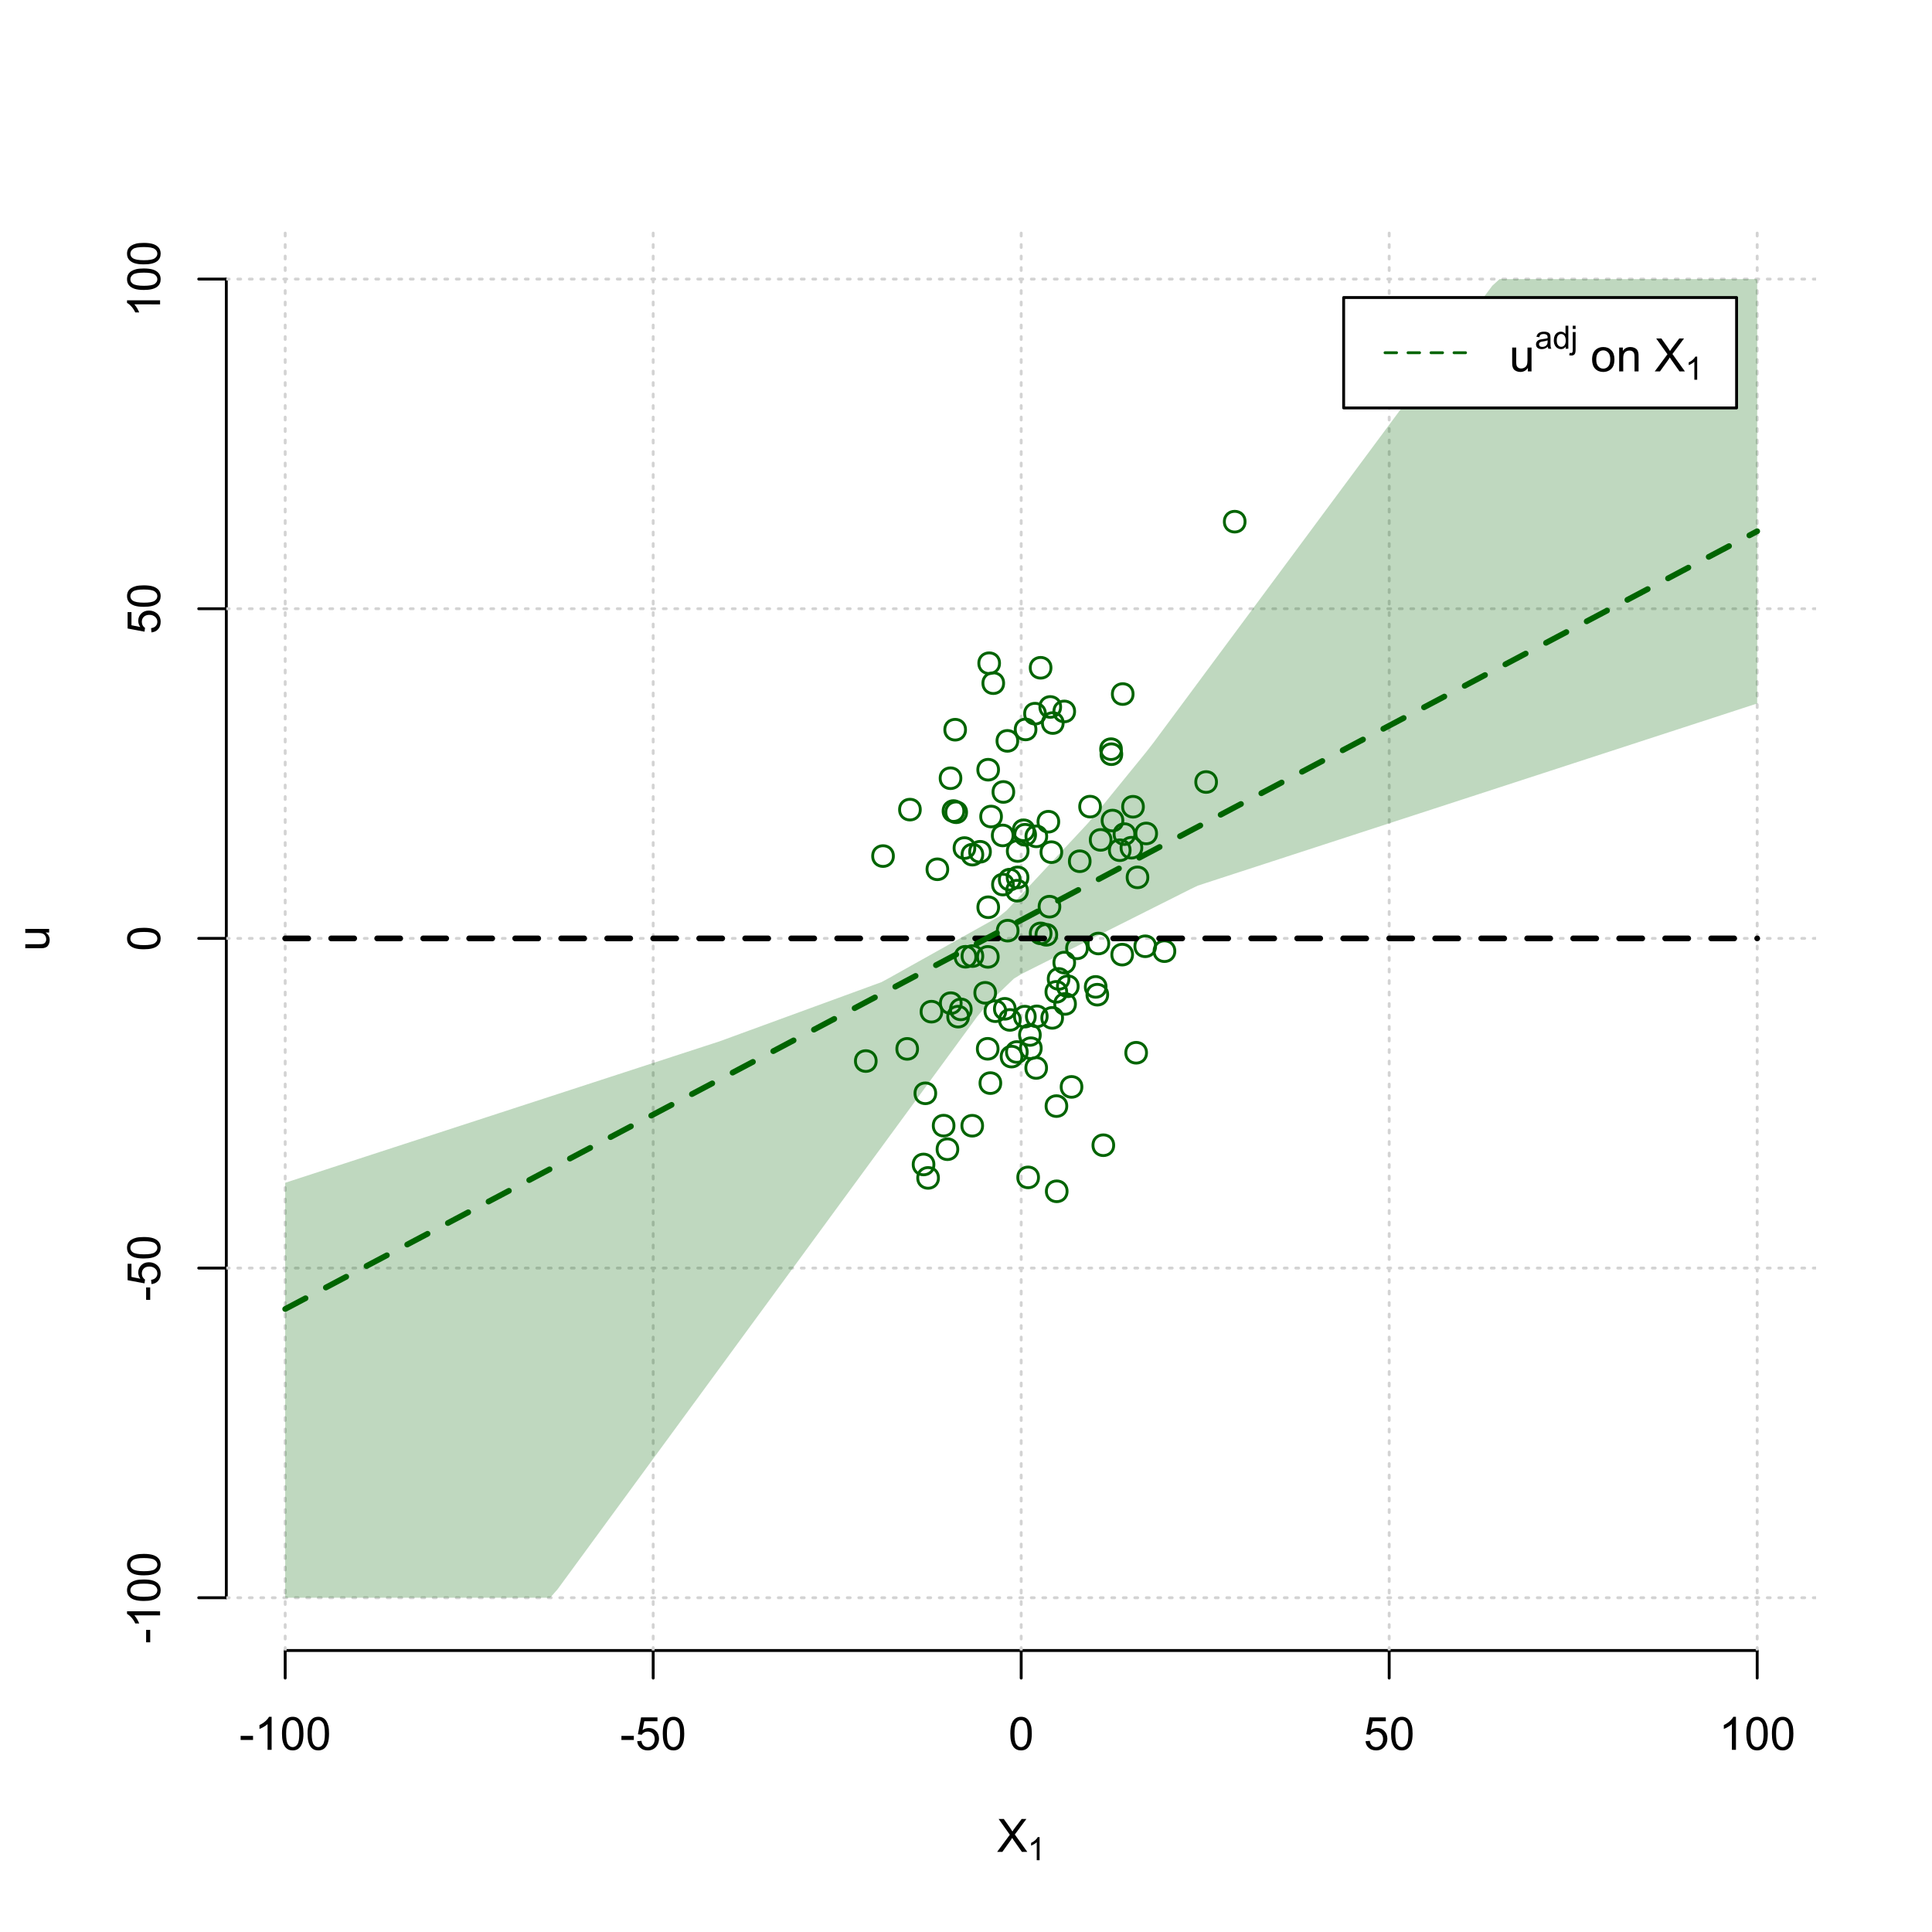 <?xml version="1.0" encoding="UTF-8"?>
<svg xmlns="http://www.w3.org/2000/svg" xmlns:xlink="http://www.w3.org/1999/xlink" width="504pt" height="504pt" viewBox="0 0 504 504" version="1.1">
<defs>
<g>
<symbol overflow="visible" id="glyph0-0">
<path style="stroke:none;" d="M 1.5 0 L 1.5 -7.5 L 7.5 -7.5 L 7.5 0 Z M 1.688 -0.188 L 7.312 -0.188 L 7.312 -7.312 L 1.688 -7.312 Z M 1.688 -0.188 "/>
</symbol>
<symbol overflow="visible" id="glyph0-1">
<path style="stroke:none;" d="M 0.055 0 L 3.375 -4.477 L 0.445 -8.59 L 1.797 -8.59 L 3.359 -6.387 C 3.68 -5.93 3.91 -5.578 4.047 -5.332 C 4.238 -5.645 4.465 -5.969 4.727 -6.312 L 6.457 -8.59 L 7.695 -8.59 L 4.676 -4.539 L 7.93 0 L 6.523 0 L 4.359 -3.062 C 4.238 -3.238 4.113 -3.43 3.984 -3.641 C 3.789 -3.324 3.652 -3.109 3.574 -2.992 L 1.418 0 Z M 0.055 0 "/>
</symbol>
<symbol overflow="visible" id="glyph0-2">
<path style="stroke:none;" d="M 0.383 -2.578 L 0.383 -3.641 L 3.621 -3.641 L 3.621 -2.578 Z M 0.383 -2.578 "/>
</symbol>
<symbol overflow="visible" id="glyph0-3">
<path style="stroke:none;" d="M 4.469 0 L 3.414 0 L 3.414 -6.719 C 3.16 -6.477 2.828 -6.234 2.414 -5.996 C 2 -5.75 1.629 -5.57 1.305 -5.449 L 1.305 -6.469 C 1.895 -6.742 2.41 -7.078 2.852 -7.477 C 3.293 -7.871 3.605 -8.254 3.789 -8.625 L 4.469 -8.625 Z M 4.469 0 "/>
</symbol>
<symbol overflow="visible" id="glyph0-4">
<path style="stroke:none;" d="M 0.5 -4.234 C 0.496 -5.246 0.602 -6.062 0.812 -6.688 C 1.02 -7.305 1.328 -7.785 1.742 -8.121 C 2.148 -8.457 2.668 -8.625 3.297 -8.625 C 3.758 -8.625 4.164 -8.531 4.512 -8.348 C 4.855 -8.16 5.141 -7.891 5.371 -7.543 C 5.594 -7.191 5.773 -6.766 5.906 -6.266 C 6.035 -5.762 6.098 -5.086 6.102 -4.234 C 6.098 -3.227 5.996 -2.414 5.789 -1.797 C 5.578 -1.176 5.266 -0.695 4.859 -0.359 C 4.445 -0.02 3.926 0.145 3.297 0.148 C 2.465 0.145 1.816 -0.148 1.348 -0.742 C 0.781 -1.457 0.496 -2.621 0.5 -4.234 Z M 1.582 -4.234 C 1.582 -2.824 1.746 -1.887 2.074 -1.418 C 2.402 -0.949 2.809 -0.715 3.297 -0.719 C 3.777 -0.715 4.184 -0.949 4.52 -1.422 C 4.848 -1.887 5.016 -2.824 5.016 -4.234 C 5.016 -5.648 4.848 -6.59 4.52 -7.055 C 4.184 -7.516 3.773 -7.746 3.289 -7.75 C 2.801 -7.746 2.414 -7.543 2.125 -7.137 C 1.762 -6.613 1.582 -5.645 1.582 -4.234 Z M 1.582 -4.234 "/>
</symbol>
<symbol overflow="visible" id="glyph0-5">
<path style="stroke:none;" d="M 0.5 -2.25 L 1.605 -2.344 C 1.684 -1.805 1.871 -1.398 2.176 -1.125 C 2.473 -0.852 2.836 -0.715 3.258 -0.719 C 3.766 -0.715 4.195 -0.906 4.547 -1.293 C 4.898 -1.672 5.074 -2.18 5.074 -2.82 C 5.074 -3.414 4.902 -3.891 4.566 -4.242 C 4.227 -4.59 3.785 -4.762 3.242 -4.766 C 2.898 -4.762 2.594 -4.684 2.32 -4.531 C 2.047 -4.375 1.832 -4.176 1.676 -3.93 L 0.688 -4.062 L 1.516 -8.473 L 5.789 -8.473 L 5.789 -7.465 L 2.359 -7.465 L 1.898 -5.156 C 2.414 -5.516 2.953 -5.695 3.523 -5.695 C 4.27 -5.695 4.902 -5.434 5.422 -4.914 C 5.934 -4.395 6.191 -3.727 6.195 -2.914 C 6.191 -2.133 5.965 -1.461 5.516 -0.898 C 4.961 -0.199 4.211 0.145 3.258 0.148 C 2.477 0.145 1.836 -0.07 1.344 -0.508 C 0.844 -0.941 0.562 -1.523 0.5 -2.25 Z M 0.5 -2.25 "/>
</symbol>
<symbol overflow="visible" id="glyph0-6">
<path style="stroke:none;" d="M 4.867 0 L 4.867 -0.914 C 4.379 -0.211 3.723 0.141 2.895 0.141 C 2.527 0.141 2.184 0.07 1.867 -0.07 C 1.547 -0.211 1.309 -0.387 1.156 -0.602 C 1 -0.812 0.895 -1.074 0.832 -1.383 C 0.785 -1.59 0.762 -1.918 0.766 -2.367 L 0.766 -6.223 L 1.82 -6.223 L 1.82 -2.773 C 1.816 -2.219 1.84 -1.848 1.887 -1.656 C 1.949 -1.379 2.09 -1.16 2.309 -1.004 C 2.523 -0.84 2.789 -0.762 3.105 -0.766 C 3.418 -0.762 3.715 -0.844 3.996 -1.008 C 4.273 -1.172 4.469 -1.391 4.586 -1.672 C 4.699 -1.949 4.758 -2.355 4.758 -2.891 L 4.758 -6.223 L 5.812 -6.223 L 5.812 0 Z M 4.867 0 "/>
</symbol>
<symbol overflow="visible" id="glyph0-7">
<path style="stroke:none;" d=""/>
</symbol>
<symbol overflow="visible" id="glyph0-8">
<path style="stroke:none;" d="M 0.398 -3.109 C 0.398 -4.262 0.719 -5.117 1.359 -5.672 C 1.895 -6.133 2.547 -6.363 3.316 -6.363 C 4.172 -6.363 4.871 -6.082 5.414 -5.52 C 5.953 -4.957 6.223 -4.184 6.227 -3.199 C 6.223 -2.398 6.102 -1.766 5.867 -1.309 C 5.625 -0.848 5.277 -0.492 4.82 -0.238 C 4.359 0.016 3.859 0.141 3.316 0.141 C 2.441 0.141 1.734 -0.137 1.203 -0.695 C 0.664 -1.254 0.398 -2.059 0.398 -3.109 Z M 1.484 -3.109 C 1.48 -2.309 1.656 -1.711 2.004 -1.32 C 2.348 -0.922 2.785 -0.727 3.316 -0.727 C 3.84 -0.727 4.273 -0.926 4.621 -1.324 C 4.969 -1.723 5.145 -2.328 5.145 -3.148 C 5.145 -3.914 4.969 -4.496 4.617 -4.895 C 4.266 -5.289 3.832 -5.488 3.316 -5.492 C 2.785 -5.488 2.348 -5.293 2.004 -4.898 C 1.656 -4.5 1.48 -3.902 1.484 -3.109 Z M 1.484 -3.109 "/>
</symbol>
<symbol overflow="visible" id="glyph0-9">
<path style="stroke:none;" d="M 0.789 0 L 0.789 -6.223 L 1.742 -6.223 L 1.742 -5.336 C 2.195 -6.02 2.855 -6.363 3.719 -6.363 C 4.09 -6.363 4.434 -6.293 4.754 -6.16 C 5.066 -6.023 5.305 -5.848 5.461 -5.633 C 5.617 -5.41 5.727 -5.152 5.789 -4.852 C 5.828 -4.656 5.848 -4.312 5.848 -3.828 L 5.848 0 L 4.793 0 L 4.793 -3.785 C 4.793 -4.215 4.75 -4.535 4.668 -4.75 C 4.586 -4.961 4.441 -5.129 4.234 -5.258 C 4.023 -5.383 3.777 -5.449 3.5 -5.449 C 3.047 -5.449 2.66 -5.305 2.332 -5.02 C 2.004 -4.734 1.84 -4.195 1.844 -3.398 L 1.844 0 Z M 0.789 0 "/>
</symbol>
<symbol overflow="visible" id="glyph1-0">
<path style="stroke:none;" d="M 1.051 0 L 1.051 -5.25 L 5.25 -5.25 L 5.25 0 Z M 1.18 -0.133 L 5.117 -0.133 L 5.117 -5.117 L 1.18 -5.117 Z M 1.18 -0.133 "/>
</symbol>
<symbol overflow="visible" id="glyph1-1">
<path style="stroke:none;" d="M 3.129 0 L 2.391 0 L 2.391 -4.703 C 2.211 -4.531 1.977 -4.363 1.691 -4.195 C 1.398 -4.023 1.141 -3.895 0.914 -3.812 L 0.914 -4.527 C 1.328 -4.719 1.688 -4.953 1.996 -5.234 C 2.305 -5.508 2.523 -5.777 2.652 -6.039 L 3.129 -6.039 Z M 3.129 0 "/>
</symbol>
<symbol overflow="visible" id="glyph1-2">
<path style="stroke:none;" d="M 3.395 -0.539 C 3.117 -0.305 2.855 -0.137 2.605 -0.043 C 2.352 0.051 2.082 0.094 1.793 0.098 C 1.312 0.094 0.941 -0.02 0.688 -0.25 C 0.43 -0.48 0.305 -0.781 0.305 -1.148 C 0.305 -1.359 0.352 -1.551 0.449 -1.73 C 0.543 -1.902 0.668 -2.047 0.828 -2.156 C 0.984 -2.262 1.164 -2.34 1.363 -2.398 C 1.504 -2.434 1.723 -2.473 2.02 -2.512 C 2.609 -2.578 3.047 -2.664 3.336 -2.766 C 3.336 -2.867 3.34 -2.93 3.34 -2.957 C 3.34 -3.258 3.27 -3.469 3.129 -3.594 C 2.941 -3.758 2.66 -3.844 2.289 -3.844 C 1.941 -3.844 1.684 -3.781 1.52 -3.66 C 1.348 -3.535 1.227 -3.32 1.152 -3.016 L 0.43 -3.113 C 0.492 -3.418 0.602 -3.668 0.754 -3.863 C 0.902 -4.051 1.121 -4.199 1.406 -4.301 C 1.688 -4.402 2.016 -4.453 2.395 -4.453 C 2.766 -4.453 3.066 -4.406 3.301 -4.32 C 3.527 -4.23 3.699 -4.121 3.812 -3.992 C 3.918 -3.855 3.996 -3.691 4.043 -3.492 C 4.066 -3.363 4.078 -3.133 4.082 -2.809 L 4.082 -1.824 C 4.078 -1.137 4.094 -0.703 4.129 -0.523 C 4.156 -0.336 4.219 -0.164 4.316 0 L 3.543 0 C 3.465 -0.152 3.414 -0.332 3.395 -0.539 Z M 3.336 -2.188 C 3.062 -2.074 2.66 -1.98 2.129 -1.906 C 1.82 -1.859 1.605 -1.812 1.484 -1.758 C 1.355 -1.703 1.258 -1.621 1.191 -1.52 C 1.121 -1.41 1.09 -1.293 1.09 -1.168 C 1.09 -0.969 1.164 -0.805 1.312 -0.676 C 1.461 -0.543 1.68 -0.48 1.969 -0.48 C 2.25 -0.48 2.5 -0.539 2.727 -0.664 C 2.945 -0.785 3.109 -0.957 3.215 -1.176 C 3.293 -1.34 3.332 -1.586 3.336 -1.914 Z M 3.336 -2.188 "/>
</symbol>
<symbol overflow="visible" id="glyph1-3">
<path style="stroke:none;" d="M 3.379 0 L 3.379 -0.551 C 3.102 -0.121 2.695 0.094 2.16 0.098 C 1.812 0.094 1.492 0 1.203 -0.188 C 0.906 -0.379 0.68 -0.645 0.523 -0.988 C 0.359 -1.328 0.281 -1.723 0.285 -2.172 C 0.281 -2.605 0.355 -3 0.504 -3.355 C 0.648 -3.707 0.863 -3.977 1.156 -4.168 C 1.441 -4.355 1.766 -4.453 2.129 -4.453 C 2.387 -4.453 2.621 -4.395 2.828 -4.285 C 3.031 -4.172 3.199 -4.031 3.332 -3.855 L 3.332 -6.012 L 4.066 -6.012 L 4.066 0 Z M 1.047 -2.172 C 1.043 -1.613 1.16 -1.195 1.398 -0.922 C 1.629 -0.641 1.906 -0.504 2.23 -0.508 C 2.551 -0.504 2.824 -0.637 3.051 -0.902 C 3.273 -1.168 3.387 -1.57 3.391 -2.113 C 3.387 -2.707 3.273 -3.145 3.047 -3.426 C 2.816 -3.703 2.531 -3.844 2.199 -3.844 C 1.867 -3.844 1.594 -3.707 1.375 -3.441 C 1.152 -3.168 1.043 -2.746 1.047 -2.172 Z M 1.047 -2.172 "/>
</symbol>
<symbol overflow="visible" id="glyph1-4">
<path style="stroke:none;" d="M 0.551 -5.156 L 0.551 -6.012 L 1.289 -6.012 L 1.289 -5.156 Z M -0.387 1.691 L -0.246 1.062 C -0.098 1.098 0.016 1.117 0.102 1.121 C 0.25 1.117 0.363 1.066 0.438 0.969 C 0.512 0.867 0.551 0.621 0.551 0.223 L 0.551 -4.355 L 1.289 -4.355 L 1.289 0.238 C 1.289 0.773 1.219 1.148 1.078 1.359 C 0.898 1.633 0.602 1.77 0.191 1.77 C -0.008 1.77 -0.199 1.742 -0.387 1.691 Z M -0.387 1.691 "/>
</symbol>
<symbol overflow="visible" id="glyph2-0">
<path style="stroke:none;" d="M 0 -1.5 L -7.5 -1.5 L -7.5 -7.5 L 0 -7.5 Z M -0.188 -1.688 L -0.188 -7.312 L -7.312 -7.312 L -7.312 -1.688 Z M -0.188 -1.688 "/>
</symbol>
<symbol overflow="visible" id="glyph2-1">
<path style="stroke:none;" d="M 0 -4.867 L -0.914 -4.867 C -0.211 -4.379 0.141 -3.723 0.141 -2.895 C 0.141 -2.527 0.07 -2.184 -0.07 -1.867 C -0.211 -1.547 -0.387 -1.309 -0.598 -1.156 C -0.809 -1 -1.07 -0.895 -1.383 -0.832 C -1.59 -0.789 -1.918 -0.766 -2.367 -0.77 L -6.223 -0.77 L -6.223 -1.824 L -2.773 -1.824 C -2.219 -1.82 -1.848 -1.844 -1.656 -1.887 C -1.379 -1.949 -1.16 -2.09 -1.004 -2.309 C -0.84 -2.523 -0.762 -2.789 -0.766 -3.105 C -0.762 -3.418 -0.844 -3.715 -1.008 -3.996 C -1.172 -4.273 -1.391 -4.469 -1.672 -4.586 C -1.945 -4.699 -2.352 -4.758 -2.887 -4.758 L -6.223 -4.758 L -6.223 -5.812 L 0 -5.812 Z M 0 -4.867 "/>
</symbol>
<symbol overflow="visible" id="glyph2-2">
<path style="stroke:none;" d="M -2.578 -0.383 L -3.641 -0.383 L -3.641 -3.621 L -2.578 -3.621 Z M -2.578 -0.383 "/>
</symbol>
<symbol overflow="visible" id="glyph2-3">
<path style="stroke:none;" d="M 0 -4.469 L 0 -3.414 L -6.719 -3.418 C -6.477 -3.16 -6.234 -2.828 -5.996 -2.418 C -5.75 -2.004 -5.57 -1.633 -5.449 -1.309 L -6.469 -1.309 C -6.742 -1.895 -7.078 -2.41 -7.477 -2.852 C -7.871 -3.293 -8.254 -3.605 -8.625 -3.793 L -8.625 -4.473 Z M 0 -4.469 "/>
</symbol>
<symbol overflow="visible" id="glyph2-4">
<path style="stroke:none;" d="M -4.234 -0.5 C -5.246 -0.496 -6.062 -0.602 -6.688 -0.812 C -7.305 -1.02 -7.785 -1.328 -8.121 -1.742 C -8.457 -2.152 -8.625 -2.672 -8.625 -3.301 C -8.625 -3.758 -8.531 -4.164 -8.348 -4.512 C -8.16 -4.859 -7.891 -5.145 -7.543 -5.371 C -7.191 -5.594 -6.766 -5.773 -6.266 -5.906 C -5.762 -6.035 -5.086 -6.098 -4.234 -6.102 C -3.223 -6.098 -2.41 -5.996 -1.793 -5.789 C -1.176 -5.578 -0.695 -5.266 -0.359 -4.859 C -0.02 -4.445 0.145 -3.926 0.148 -3.297 C 0.145 -2.465 -0.148 -1.816 -0.742 -1.348 C -1.457 -0.781 -2.621 -0.496 -4.234 -0.5 Z M -4.234 -1.582 C -2.824 -1.582 -1.887 -1.746 -1.418 -2.074 C -0.949 -2.402 -0.715 -2.809 -0.719 -3.297 C -0.715 -3.777 -0.949 -4.184 -1.422 -4.52 C -1.887 -4.848 -2.824 -5.016 -4.234 -5.016 C -5.648 -5.016 -6.59 -4.848 -7.055 -4.52 C -7.516 -4.188 -7.746 -3.777 -7.75 -3.289 C -7.746 -2.801 -7.543 -2.414 -7.137 -2.129 C -6.613 -1.762 -5.645 -1.582 -4.234 -1.582 Z M -4.234 -1.582 "/>
</symbol>
<symbol overflow="visible" id="glyph2-5">
<path style="stroke:none;" d="M -2.25 -0.5 L -2.344 -1.605 C -1.805 -1.684 -1.398 -1.871 -1.125 -2.176 C -0.852 -2.473 -0.715 -2.836 -0.719 -3.258 C -0.715 -3.766 -0.906 -4.195 -1.293 -4.547 C -1.672 -4.898 -2.18 -5.074 -2.816 -5.074 C -3.414 -5.074 -3.891 -4.902 -4.242 -4.566 C -4.59 -4.227 -4.762 -3.785 -4.766 -3.242 C -4.762 -2.898 -4.684 -2.594 -4.531 -2.32 C -4.375 -2.047 -4.176 -1.832 -3.93 -1.676 L -4.062 -0.688 L -8.473 -1.52 L -8.473 -5.789 L -7.465 -5.789 L -7.465 -2.363 L -5.156 -1.898 C -5.516 -2.414 -5.695 -2.953 -5.695 -3.523 C -5.695 -4.27 -5.434 -4.902 -4.914 -5.422 C -4.395 -5.934 -3.727 -6.191 -2.91 -6.195 C -2.133 -6.191 -1.461 -5.965 -0.895 -5.516 C -0.199 -4.961 0.145 -4.211 0.148 -3.258 C 0.145 -2.477 -0.07 -1.836 -0.508 -1.344 C -0.941 -0.848 -1.523 -0.566 -2.25 -0.5 Z M -2.25 -0.5 "/>
</symbol>
</g>
<clipPath id="clip1">
  <path d="M 74 59.039 L 75 59.039 L 75 430.559 L 74 430.559 Z M 74 59.039 "/>
</clipPath>
<clipPath id="clip2">
  <path d="M 170 59.039 L 171 59.039 L 171 430.559 L 170 430.559 Z M 170 59.039 "/>
</clipPath>
<clipPath id="clip3">
  <path d="M 266 59.039 L 267 59.039 L 267 430.559 L 266 430.559 Z M 266 59.039 "/>
</clipPath>
<clipPath id="clip4">
  <path d="M 362 59.039 L 363 59.039 L 363 430.559 L 362 430.559 Z M 362 59.039 "/>
</clipPath>
<clipPath id="clip5">
  <path d="M 458 59.039 L 459 59.039 L 459 430.559 L 458 430.559 Z M 458 59.039 "/>
</clipPath>
<clipPath id="clip6">
  <path d="M 59.039 416 L 473.758 416 L 473.758 418 L 59.039 418 Z M 59.039 416 "/>
</clipPath>
<clipPath id="clip7">
  <path d="M 59.039 330 L 473.758 330 L 473.758 332 L 59.039 332 Z M 59.039 330 "/>
</clipPath>
<clipPath id="clip8">
  <path d="M 59.039 244 L 473.758 244 L 473.758 246 L 59.039 246 Z M 59.039 244 "/>
</clipPath>
<clipPath id="clip9">
  <path d="M 59.039 158 L 473.758 158 L 473.758 160 L 59.039 160 Z M 59.039 158 "/>
</clipPath>
<clipPath id="clip10">
  <path d="M 59.039 72 L 473.758 72 L 473.758 74 L 59.039 74 Z M 59.039 72 "/>
</clipPath>
</defs>
<g id="surface5016">
<rect x="0" y="0" width="504" height="504" style="fill:rgb(100%,100%,100%);fill-opacity:1;stroke:none;"/>
<g style="fill:rgb(0%,0%,0%);fill-opacity:1;">
  <use xlink:href="#glyph0-1" x="260.062" y="483.102"/>
</g>
<g style="fill:rgb(0%,0%,0%);fill-opacity:1;">
  <use xlink:href="#glyph1-1" x="268.066" y="485.281"/>
</g>
<g style="fill:rgb(0%,0%,0%);fill-opacity:1;">
  <use xlink:href="#glyph2-1" x="12.82" y="248.137"/>
</g>
<path style="fill:none;stroke-width:0.75;stroke-linecap:round;stroke-linejoin:round;stroke:rgb(0%,0%,0%);stroke-opacity:1;stroke-miterlimit:10;" d="M 74.398 430.559 L 458.398 430.559 "/>
<path style="fill:none;stroke-width:0.75;stroke-linecap:round;stroke-linejoin:round;stroke:rgb(0%,0%,0%);stroke-opacity:1;stroke-miterlimit:10;" d="M 74.398 430.559 L 74.398 437.762 "/>
<path style="fill:none;stroke-width:0.75;stroke-linecap:round;stroke-linejoin:round;stroke:rgb(0%,0%,0%);stroke-opacity:1;stroke-miterlimit:10;" d="M 170.398 430.559 L 170.398 437.762 "/>
<path style="fill:none;stroke-width:0.75;stroke-linecap:round;stroke-linejoin:round;stroke:rgb(0%,0%,0%);stroke-opacity:1;stroke-miterlimit:10;" d="M 266.398 430.559 L 266.398 437.762 "/>
<path style="fill:none;stroke-width:0.75;stroke-linecap:round;stroke-linejoin:round;stroke:rgb(0%,0%,0%);stroke-opacity:1;stroke-miterlimit:10;" d="M 362.398 430.559 L 362.398 437.762 "/>
<path style="fill:none;stroke-width:0.75;stroke-linecap:round;stroke-linejoin:round;stroke:rgb(0%,0%,0%);stroke-opacity:1;stroke-miterlimit:10;" d="M 458.398 430.559 L 458.398 437.762 "/>
<g style="fill:rgb(0%,0%,0%);fill-opacity:1;">
  <use xlink:href="#glyph0-2" x="62.391" y="456.48"/>
  <use xlink:href="#glyph0-3" x="66.387" y="456.48"/>
  <use xlink:href="#glyph0-4" x="73.061" y="456.48"/>
  <use xlink:href="#glyph0-4" x="79.734" y="456.48"/>
</g>
<g style="fill:rgb(0%,0%,0%);fill-opacity:1;">
  <use xlink:href="#glyph0-2" x="161.727" y="456.48"/>
  <use xlink:href="#glyph0-5" x="165.723" y="456.48"/>
  <use xlink:href="#glyph0-4" x="172.396" y="456.48"/>
</g>
<g style="fill:rgb(0%,0%,0%);fill-opacity:1;">
  <use xlink:href="#glyph0-4" x="263.062" y="456.48"/>
</g>
<g style="fill:rgb(0%,0%,0%);fill-opacity:1;">
  <use xlink:href="#glyph0-5" x="355.727" y="456.48"/>
  <use xlink:href="#glyph0-4" x="362.4" y="456.48"/>
</g>
<g style="fill:rgb(0%,0%,0%);fill-opacity:1;">
  <use xlink:href="#glyph0-3" x="448.387" y="456.48"/>
  <use xlink:href="#glyph0-4" x="455.061" y="456.48"/>
  <use xlink:href="#glyph0-4" x="461.734" y="456.48"/>
</g>
<path style="fill:none;stroke-width:0.75;stroke-linecap:round;stroke-linejoin:round;stroke:rgb(0%,0%,0%);stroke-opacity:1;stroke-miterlimit:10;" d="M 59.039 416.801 L 59.039 72.801 "/>
<path style="fill:none;stroke-width:0.75;stroke-linecap:round;stroke-linejoin:round;stroke:rgb(0%,0%,0%);stroke-opacity:1;stroke-miterlimit:10;" d="M 59.039 416.801 L 51.84 416.801 "/>
<path style="fill:none;stroke-width:0.75;stroke-linecap:round;stroke-linejoin:round;stroke:rgb(0%,0%,0%);stroke-opacity:1;stroke-miterlimit:10;" d="M 59.039 330.801 L 51.84 330.801 "/>
<path style="fill:none;stroke-width:0.75;stroke-linecap:round;stroke-linejoin:round;stroke:rgb(0%,0%,0%);stroke-opacity:1;stroke-miterlimit:10;" d="M 59.039 244.801 L 51.84 244.801 "/>
<path style="fill:none;stroke-width:0.75;stroke-linecap:round;stroke-linejoin:round;stroke:rgb(0%,0%,0%);stroke-opacity:1;stroke-miterlimit:10;" d="M 59.039 158.801 L 51.84 158.801 "/>
<path style="fill:none;stroke-width:0.75;stroke-linecap:round;stroke-linejoin:round;stroke:rgb(0%,0%,0%);stroke-opacity:1;stroke-miterlimit:10;" d="M 59.039 72.801 L 51.84 72.801 "/>
<g style="fill:rgb(0%,0%,0%);fill-opacity:1;">
  <use xlink:href="#glyph2-2" x="41.762" y="428.809"/>
  <use xlink:href="#glyph2-3" x="41.762" y="424.812"/>
  <use xlink:href="#glyph2-4" x="41.762" y="418.139"/>
  <use xlink:href="#glyph2-4" x="41.762" y="411.465"/>
</g>
<g style="fill:rgb(0%,0%,0%);fill-opacity:1;">
  <use xlink:href="#glyph2-2" x="41.762" y="339.473"/>
  <use xlink:href="#glyph2-5" x="41.762" y="335.477"/>
  <use xlink:href="#glyph2-4" x="41.762" y="328.803"/>
</g>
<g style="fill:rgb(0%,0%,0%);fill-opacity:1;">
  <use xlink:href="#glyph2-4" x="41.762" y="248.137"/>
</g>
<g style="fill:rgb(0%,0%,0%);fill-opacity:1;">
  <use xlink:href="#glyph2-5" x="41.762" y="165.473"/>
  <use xlink:href="#glyph2-4" x="41.762" y="158.799"/>
</g>
<g style="fill:rgb(0%,0%,0%);fill-opacity:1;">
  <use xlink:href="#glyph2-3" x="41.762" y="82.812"/>
  <use xlink:href="#glyph2-4" x="41.762" y="76.139"/>
  <use xlink:href="#glyph2-4" x="41.762" y="69.465"/>
</g>
<g clip-path="url(#clip1)" clip-rule="nonzero">
<path style="fill:none;stroke-width:0.75;stroke-linecap:round;stroke-linejoin:round;stroke:rgb(82.745%,82.745%,82.745%);stroke-opacity:1;stroke-dasharray:0.75,2.25;stroke-miterlimit:10;" d="M 74.398 430.559 L 74.398 59.039 "/>
</g>
<g clip-path="url(#clip2)" clip-rule="nonzero">
<path style="fill:none;stroke-width:0.75;stroke-linecap:round;stroke-linejoin:round;stroke:rgb(82.745%,82.745%,82.745%);stroke-opacity:1;stroke-dasharray:0.75,2.25;stroke-miterlimit:10;" d="M 170.398 430.559 L 170.398 59.039 "/>
</g>
<g clip-path="url(#clip3)" clip-rule="nonzero">
<path style="fill:none;stroke-width:0.75;stroke-linecap:round;stroke-linejoin:round;stroke:rgb(82.745%,82.745%,82.745%);stroke-opacity:1;stroke-dasharray:0.75,2.25;stroke-miterlimit:10;" d="M 266.398 430.559 L 266.398 59.039 "/>
</g>
<g clip-path="url(#clip4)" clip-rule="nonzero">
<path style="fill:none;stroke-width:0.75;stroke-linecap:round;stroke-linejoin:round;stroke:rgb(82.745%,82.745%,82.745%);stroke-opacity:1;stroke-dasharray:0.75,2.25;stroke-miterlimit:10;" d="M 362.398 430.559 L 362.398 59.039 "/>
</g>
<g clip-path="url(#clip5)" clip-rule="nonzero">
<path style="fill:none;stroke-width:0.75;stroke-linecap:round;stroke-linejoin:round;stroke:rgb(82.745%,82.745%,82.745%);stroke-opacity:1;stroke-dasharray:0.75,2.25;stroke-miterlimit:10;" d="M 458.398 430.559 L 458.398 59.039 "/>
</g>
<g clip-path="url(#clip6)" clip-rule="nonzero">
<path style="fill:none;stroke-width:0.75;stroke-linecap:round;stroke-linejoin:round;stroke:rgb(82.745%,82.745%,82.745%);stroke-opacity:1;stroke-dasharray:0.75,2.25;stroke-miterlimit:10;" d="M 59.039 416.801 L 473.762 416.801 "/>
</g>
<g clip-path="url(#clip7)" clip-rule="nonzero">
<path style="fill:none;stroke-width:0.75;stroke-linecap:round;stroke-linejoin:round;stroke:rgb(82.745%,82.745%,82.745%);stroke-opacity:1;stroke-dasharray:0.75,2.25;stroke-miterlimit:10;" d="M 59.039 330.801 L 473.762 330.801 "/>
</g>
<g clip-path="url(#clip8)" clip-rule="nonzero">
<path style="fill:none;stroke-width:0.75;stroke-linecap:round;stroke-linejoin:round;stroke:rgb(82.745%,82.745%,82.745%);stroke-opacity:1;stroke-dasharray:0.75,2.25;stroke-miterlimit:10;" d="M 59.039 244.801 L 473.762 244.801 "/>
</g>
<g clip-path="url(#clip9)" clip-rule="nonzero">
<path style="fill:none;stroke-width:0.75;stroke-linecap:round;stroke-linejoin:round;stroke:rgb(82.745%,82.745%,82.745%);stroke-opacity:1;stroke-dasharray:0.75,2.25;stroke-miterlimit:10;" d="M 59.039 158.801 L 473.762 158.801 "/>
</g>
<g clip-path="url(#clip10)" clip-rule="nonzero">
<path style="fill:none;stroke-width:0.75;stroke-linecap:round;stroke-linejoin:round;stroke:rgb(82.745%,82.745%,82.745%);stroke-opacity:1;stroke-dasharray:0.75,2.25;stroke-miterlimit:10;" d="M 59.039 72.801 L 473.762 72.801 "/>
</g>
<path style=" stroke:none;fill-rule:nonzero;fill:rgb(0%,39.216%,0%);fill-opacity:0.251;" d="M 74.398 371.066 L 74.398 308.551 L 76.32 307.926 L 78.238 307.301 L 80.16 306.676 L 82.078 306.051 L 84 305.422 L 85.922 304.797 L 87.84 304.172 L 89.762 303.547 L 91.68 302.922 L 93.602 302.297 L 95.52 301.672 L 97.441 301.047 L 99.359 300.422 L 101.281 299.797 L 103.199 299.172 L 105.121 298.547 L 107.039 297.922 L 108.961 297.297 L 110.879 296.672 L 112.801 296.047 L 114.719 295.422 L 116.641 294.797 L 118.559 294.172 L 120.48 293.547 L 122.398 292.922 L 124.32 292.297 L 126.238 291.672 L 128.16 291.047 L 130.078 290.418 L 133.922 289.168 L 135.84 288.543 L 137.762 287.918 L 139.68 287.293 L 141.602 286.668 L 143.52 286.043 L 145.441 285.418 L 147.359 284.793 L 149.281 284.168 L 151.199 283.543 L 153.121 282.918 L 155.039 282.293 L 156.961 281.668 L 158.879 281.043 L 160.801 280.418 L 162.719 279.793 L 164.641 279.168 L 166.559 278.543 L 168.48 277.918 L 170.398 277.293 L 172.32 276.668 L 174.238 276.043 L 176.16 275.414 L 178.078 274.789 L 181.922 273.539 L 183.84 272.914 L 185.762 272.289 L 187.68 271.664 L 189.602 270.965 L 191.52 270.262 L 193.441 269.559 L 195.359 268.855 L 197.281 268.156 L 199.199 267.453 L 201.121 266.75 L 203.039 266.047 L 204.961 265.344 L 206.879 264.645 L 208.801 263.941 L 210.719 263.238 L 212.641 262.535 L 214.559 261.836 L 216.48 261.133 L 218.398 260.43 L 220.32 259.727 L 222.238 259.027 L 224.16 258.324 L 226.078 257.621 L 228 256.918 L 229.922 256.219 L 231.84 255.188 L 233.762 254.113 L 235.68 253.039 L 237.602 251.965 L 239.52 250.891 L 241.441 249.816 L 243.359 248.746 L 245.281 247.672 L 247.199 246.598 L 249.121 245.523 L 251.039 244.449 L 252.961 243.375 L 254.879 242.301 L 256.801 241.23 L 258.719 240.156 L 260.641 239.082 L 262.559 237.539 L 264.48 235.48 L 266.398 233.422 L 268.32 231.363 L 270.238 229.301 L 272.16 227.242 L 274.078 225.184 L 276 223.121 L 277.922 221.062 L 279.84 219.004 L 281.762 216.945 L 283.68 214.883 L 285.602 212.652 L 287.52 210.293 L 289.441 207.938 L 291.359 205.578 L 293.281 203.219 L 295.199 200.863 L 297.121 198.504 L 299.039 196.148 L 300.961 193.668 L 302.879 191.078 L 304.801 188.488 L 306.719 185.898 L 308.641 183.312 L 310.559 180.723 L 312.48 178.133 L 314.398 175.543 L 316.32 172.953 L 318.238 170.363 L 320.16 167.773 L 322.078 165.184 L 325.922 160.004 L 327.84 157.414 L 329.762 154.824 L 331.68 152.234 L 333.602 149.648 L 335.52 147.059 L 337.441 144.469 L 339.359 141.879 L 341.281 139.289 L 343.199 136.699 L 345.121 134.109 L 347.039 131.52 L 348.961 128.93 L 350.879 126.34 L 352.801 123.75 L 354.719 121.16 L 356.641 118.574 L 358.559 115.984 L 360.48 113.395 L 362.398 110.805 L 364.32 108.215 L 366.238 105.625 L 368.16 103.035 L 370.078 100.445 L 373.922 95.266 L 375.84 92.676 L 377.762 90.086 L 379.68 87.496 L 381.602 84.91 L 383.52 82.32 L 385.441 79.73 L 387.359 77.141 L 389.281 74.551 L 391.199 72.801 L 458.398 72.801 L 458.398 183.516 L 456.48 184.141 L 454.559 184.766 L 452.641 185.395 L 450.719 186.02 L 448.801 186.645 L 446.879 187.27 L 444.961 187.895 L 443.039 188.52 L 441.121 189.145 L 439.199 189.77 L 437.281 190.395 L 435.359 191.02 L 433.441 191.645 L 431.52 192.27 L 429.602 192.895 L 427.68 193.52 L 425.762 194.145 L 423.84 194.77 L 421.922 195.395 L 418.078 196.645 L 416.16 197.27 L 414.238 197.895 L 412.32 198.52 L 410.398 199.145 L 408.48 199.77 L 406.559 200.398 L 404.641 201.023 L 402.719 201.648 L 400.801 202.273 L 398.879 202.898 L 396.961 203.523 L 395.039 204.148 L 393.121 204.773 L 391.199 205.398 L 389.281 206.023 L 387.359 206.648 L 385.441 207.273 L 383.52 207.898 L 381.602 208.523 L 379.68 209.148 L 377.762 209.773 L 375.84 210.398 L 373.922 211.023 L 370.078 212.273 L 368.16 212.898 L 366.238 213.523 L 364.32 214.148 L 362.398 214.773 L 360.48 215.402 L 358.559 216.027 L 356.641 216.652 L 354.719 217.277 L 352.801 217.902 L 350.879 218.527 L 348.961 219.152 L 347.039 219.777 L 345.121 220.402 L 343.199 221.027 L 341.281 221.652 L 339.359 222.277 L 337.441 222.902 L 335.52 223.527 L 333.602 224.152 L 331.68 224.777 L 329.762 225.402 L 327.84 226.027 L 325.922 226.652 L 322.078 227.902 L 320.16 228.527 L 318.238 229.152 L 316.32 229.777 L 314.398 230.406 L 312.48 231.031 L 310.559 231.953 L 308.641 232.918 L 306.719 233.883 L 304.801 234.848 L 302.879 235.812 L 300.961 236.773 L 299.039 237.738 L 297.121 238.703 L 295.199 239.668 L 293.281 240.633 L 291.359 241.594 L 289.441 242.559 L 287.52 243.523 L 285.602 244.488 L 283.68 245.453 L 281.762 246.414 L 279.84 247.379 L 277.922 248.344 L 274.078 250.273 L 272.16 251.238 L 270.238 252.199 L 268.32 253.164 L 266.398 254.129 L 264.48 255.309 L 262.559 257.148 L 260.641 258.992 L 258.719 260.914 L 256.801 262.93 L 254.879 265.246 L 252.961 267.867 L 251.039 270.488 L 249.121 273.109 L 247.199 275.727 L 245.281 278.348 L 243.359 280.969 L 241.441 283.59 L 239.52 286.211 L 237.602 288.832 L 235.68 291.453 L 233.762 294.07 L 231.84 296.691 L 229.922 299.312 L 226.078 304.555 L 224.16 307.176 L 222.238 309.793 L 220.32 312.414 L 218.398 315.035 L 216.48 317.656 L 214.559 320.277 L 212.641 322.898 L 210.719 325.516 L 208.801 328.137 L 206.879 330.758 L 204.961 333.379 L 203.039 336 L 201.121 338.621 L 199.199 341.242 L 197.281 343.859 L 195.359 346.48 L 193.441 349.102 L 191.52 351.723 L 189.602 354.344 L 187.68 356.965 L 185.762 359.582 L 183.84 362.203 L 181.922 364.824 L 178.078 370.066 L 176.16 372.688 L 174.238 375.309 L 172.32 377.926 L 170.398 380.547 L 168.48 383.168 L 166.559 385.789 L 164.641 388.41 L 162.719 391.031 L 160.801 393.648 L 158.879 396.27 L 156.961 398.891 L 155.039 401.512 L 153.121 404.133 L 151.199 406.754 L 149.281 409.375 L 147.359 411.992 L 145.441 414.613 L 143.52 416.801 L 74.398 416.801 Z M 74.398 371.066 "/>
<path style="fill:none;stroke-width:0.75;stroke-linecap:round;stroke-linejoin:round;stroke:rgb(0%,39.216%,0%);stroke-opacity:1;stroke-miterlimit:10;" d="M 289.824 219.105 C 289.824 222.707 284.422 222.707 284.422 219.105 C 284.422 215.504 289.824 215.504 289.824 219.105 "/>
<path style="fill:none;stroke-width:0.75;stroke-linecap:round;stroke-linejoin:round;stroke:rgb(0%,39.216%,0%);stroke-opacity:1;stroke-miterlimit:10;" d="M 271.371 269.992 C 271.371 273.59 265.973 273.59 265.973 269.992 C 265.973 266.391 271.371 266.391 271.371 269.992 "/>
<path style="fill:none;stroke-width:0.75;stroke-linecap:round;stroke-linejoin:round;stroke:rgb(0%,39.216%,0%);stroke-opacity:1;stroke-miterlimit:10;" d="M 282.23 283.539 C 282.23 287.141 276.832 287.141 276.832 283.539 C 276.832 279.938 282.23 279.938 282.23 283.539 "/>
<path style="fill:none;stroke-width:0.75;stroke-linecap:round;stroke-linejoin:round;stroke:rgb(0%,39.216%,0%);stroke-opacity:1;stroke-miterlimit:10;" d="M 243.625 303.773 C 243.625 307.375 238.227 307.375 238.227 303.773 C 238.227 300.176 243.625 300.176 243.625 303.773 "/>
<path style="fill:none;stroke-width:0.75;stroke-linecap:round;stroke-linejoin:round;stroke:rgb(0%,39.216%,0%);stroke-opacity:1;stroke-miterlimit:10;" d="M 273.047 218.18 C 273.047 221.781 267.645 221.781 267.645 218.18 C 267.645 214.582 273.047 214.582 273.047 218.18 "/>
<path style="fill:none;stroke-width:0.75;stroke-linecap:round;stroke-linejoin:round;stroke:rgb(0%,39.216%,0%);stroke-opacity:1;stroke-miterlimit:10;" d="M 264.824 263.172 C 264.824 266.77 259.426 266.77 259.426 263.172 C 259.426 259.57 264.824 259.57 264.824 263.172 "/>
<path style="fill:none;stroke-width:0.75;stroke-linecap:round;stroke-linejoin:round;stroke:rgb(0%,39.216%,0%);stroke-opacity:1;stroke-miterlimit:10;" d="M 233.055 223.324 C 233.055 226.926 227.656 226.926 227.656 223.324 C 227.656 219.723 233.055 219.723 233.055 223.324 "/>
<path style="fill:none;stroke-width:0.75;stroke-linecap:round;stroke-linejoin:round;stroke:rgb(0%,39.216%,0%);stroke-opacity:1;stroke-miterlimit:10;" d="M 244.809 307.281 C 244.809 310.879 239.41 310.879 239.41 307.281 C 239.41 303.68 244.809 303.68 244.809 307.281 "/>
<path style="fill:none;stroke-width:0.75;stroke-linecap:round;stroke-linejoin:round;stroke:rgb(0%,39.216%,0%);stroke-opacity:1;stroke-miterlimit:10;" d="M 284.375 224.672 C 284.375 228.27 278.973 228.27 278.973 224.672 C 278.973 221.07 284.375 221.07 284.375 224.672 "/>
<path style="fill:none;stroke-width:0.75;stroke-linecap:round;stroke-linejoin:round;stroke:rgb(0%,39.216%,0%);stroke-opacity:1;stroke-miterlimit:10;" d="M 295.449 249.035 C 295.449 252.633 290.047 252.633 290.047 249.035 C 290.047 245.434 295.449 245.434 295.449 249.035 "/>
<path style="fill:none;stroke-width:0.75;stroke-linecap:round;stroke-linejoin:round;stroke:rgb(0%,39.216%,0%);stroke-opacity:1;stroke-miterlimit:10;" d="M 268.184 222.004 C 268.184 225.602 262.785 225.602 262.785 222.004 C 262.785 218.402 268.184 218.402 268.184 222.004 "/>
<path style="fill:none;stroke-width:0.75;stroke-linecap:round;stroke-linejoin:round;stroke:rgb(0%,39.216%,0%);stroke-opacity:1;stroke-miterlimit:10;" d="M 274.164 174.203 C 274.164 177.805 268.766 177.805 268.766 174.203 C 268.766 170.605 274.164 170.605 274.164 174.203 "/>
<path style="fill:none;stroke-width:0.75;stroke-linecap:round;stroke-linejoin:round;stroke:rgb(0%,39.216%,0%);stroke-opacity:1;stroke-miterlimit:10;" d="M 289.242 246.133 C 289.242 249.734 283.844 249.734 283.844 246.133 C 283.844 242.535 289.242 242.535 289.242 246.133 "/>
<path style="fill:none;stroke-width:0.75;stroke-linecap:round;stroke-linejoin:round;stroke:rgb(0%,39.216%,0%);stroke-opacity:1;stroke-miterlimit:10;" d="M 251.875 190.359 C 251.875 193.961 246.477 193.961 246.477 190.359 C 246.477 186.762 251.875 186.762 251.875 190.359 "/>
<path style="fill:none;stroke-width:0.75;stroke-linecap:round;stroke-linejoin:round;stroke:rgb(0%,39.216%,0%);stroke-opacity:1;stroke-miterlimit:10;" d="M 245.691 263.914 C 245.691 267.516 240.289 267.516 240.289 263.914 C 240.289 260.312 245.691 260.312 245.691 263.914 "/>
<path style="fill:none;stroke-width:0.75;stroke-linecap:round;stroke-linejoin:round;stroke:rgb(0%,39.216%,0%);stroke-opacity:1;stroke-miterlimit:10;" d="M 276.477 236.523 C 276.477 240.125 271.078 240.125 271.078 236.523 C 271.078 232.922 276.477 232.922 276.477 236.523 "/>
<path style="fill:none;stroke-width:0.75;stroke-linecap:round;stroke-linejoin:round;stroke:rgb(0%,39.216%,0%);stroke-opacity:1;stroke-miterlimit:10;" d="M 252.641 265.211 C 252.641 268.812 247.238 268.812 247.238 265.211 C 247.238 261.613 252.641 261.613 252.641 265.211 "/>
<path style="fill:none;stroke-width:0.75;stroke-linecap:round;stroke-linejoin:round;stroke:rgb(0%,39.216%,0%);stroke-opacity:1;stroke-miterlimit:10;" d="M 280.547 261.895 C 280.547 265.492 275.148 265.492 275.148 261.895 C 275.148 258.293 280.547 258.293 280.547 261.895 "/>
<path style="fill:none;stroke-width:0.75;stroke-linecap:round;stroke-linejoin:round;stroke:rgb(0%,39.216%,0%);stroke-opacity:1;stroke-miterlimit:10;" d="M 261.246 213.008 C 261.246 216.609 255.844 216.609 255.844 213.008 C 255.844 209.406 261.246 209.406 261.246 213.008 "/>
<path style="fill:none;stroke-width:0.75;stroke-linecap:round;stroke-linejoin:round;stroke:rgb(0%,39.216%,0%);stroke-opacity:1;stroke-miterlimit:10;" d="M 262.359 263.785 C 262.359 267.387 256.961 267.387 256.961 263.785 C 256.961 260.184 262.359 260.184 262.359 263.785 "/>
<path style="fill:none;stroke-width:0.75;stroke-linecap:round;stroke-linejoin:round;stroke:rgb(0%,39.216%,0%);stroke-opacity:1;stroke-miterlimit:10;" d="M 273.168 265.137 C 273.168 268.734 267.766 268.734 267.766 265.137 C 267.766 261.535 273.168 261.535 273.168 265.137 "/>
<path style="fill:none;stroke-width:0.75;stroke-linecap:round;stroke-linejoin:round;stroke:rgb(0%,39.216%,0%);stroke-opacity:1;stroke-miterlimit:10;" d="M 248.863 293.645 C 248.863 297.246 243.465 297.246 243.465 293.645 C 243.465 290.043 248.863 290.043 248.863 293.645 "/>
<path style="fill:none;stroke-width:0.75;stroke-linecap:round;stroke-linejoin:round;stroke:rgb(0%,39.216%,0%);stroke-opacity:1;stroke-miterlimit:10;" d="M 260.484 200.793 C 260.484 204.395 255.086 204.395 255.086 200.793 C 255.086 197.195 260.484 197.195 260.484 200.793 "/>
<path style="fill:none;stroke-width:0.75;stroke-linecap:round;stroke-linejoin:round;stroke:rgb(0%,39.216%,0%);stroke-opacity:1;stroke-miterlimit:10;" d="M 268.156 228.891 C 268.156 232.488 262.758 232.488 262.758 228.891 C 262.758 225.289 268.156 225.289 268.156 228.891 "/>
<path style="fill:none;stroke-width:0.75;stroke-linecap:round;stroke-linejoin:round;stroke:rgb(0%,39.216%,0%);stroke-opacity:1;stroke-miterlimit:10;" d="M 239.363 273.621 C 239.363 277.223 233.961 277.223 233.961 273.621 C 233.961 270.02 239.363 270.02 239.363 273.621 "/>
<path style="fill:none;stroke-width:0.75;stroke-linecap:round;stroke-linejoin:round;stroke:rgb(0%,39.216%,0%);stroke-opacity:1;stroke-miterlimit:10;" d="M 299.09 274.633 C 299.09 278.23 293.691 278.23 293.691 274.633 C 293.691 271.031 299.09 271.031 299.09 274.633 "/>
<path style="fill:none;stroke-width:0.75;stroke-linecap:round;stroke-linejoin:round;stroke:rgb(0%,39.216%,0%);stroke-opacity:1;stroke-miterlimit:10;" d="M 292.531 195.438 C 292.531 199.035 287.133 199.035 287.133 195.438 C 287.133 191.836 292.531 191.836 292.531 195.438 "/>
<path style="fill:none;stroke-width:0.75;stroke-linecap:round;stroke-linejoin:round;stroke:rgb(0%,39.216%,0%);stroke-opacity:1;stroke-miterlimit:10;" d="M 270.914 307.145 C 270.914 310.746 265.512 310.746 265.512 307.145 C 265.512 303.547 270.914 303.547 270.914 307.145 "/>
<path style="fill:none;stroke-width:0.75;stroke-linecap:round;stroke-linejoin:round;stroke:rgb(0%,39.216%,0%);stroke-opacity:1;stroke-miterlimit:10;" d="M 251.434 211.582 C 251.434 215.184 246.035 215.184 246.035 211.582 C 246.035 207.98 251.434 207.98 251.434 211.582 "/>
<path style="fill:none;stroke-width:0.75;stroke-linecap:round;stroke-linejoin:round;stroke:rgb(0%,39.216%,0%);stroke-opacity:1;stroke-miterlimit:10;" d="M 228.562 276.797 C 228.562 280.398 223.16 280.398 223.16 276.797 C 223.16 273.195 228.562 273.195 228.562 276.797 "/>
<path style="fill:none;stroke-width:0.75;stroke-linecap:round;stroke-linejoin:round;stroke:rgb(0%,39.216%,0%);stroke-opacity:1;stroke-miterlimit:10;" d="M 256.375 249.41 C 256.375 253.012 250.973 253.012 250.973 249.41 C 250.973 245.812 256.375 245.812 256.375 249.41 "/>
<path style="fill:none;stroke-width:0.75;stroke-linecap:round;stroke-linejoin:round;stroke:rgb(0%,39.216%,0%);stroke-opacity:1;stroke-miterlimit:10;" d="M 250.66 203.016 C 250.66 206.617 245.262 206.617 245.262 203.016 C 245.262 199.418 250.66 199.418 250.66 203.016 "/>
<path style="fill:none;stroke-width:0.75;stroke-linecap:round;stroke-linejoin:round;stroke:rgb(0%,39.216%,0%);stroke-opacity:1;stroke-miterlimit:10;" d="M 278.367 310.773 C 278.367 314.375 272.969 314.375 272.969 310.773 C 272.969 307.172 278.367 307.172 278.367 310.773 "/>
<path style="fill:none;stroke-width:0.75;stroke-linecap:round;stroke-linejoin:round;stroke:rgb(0%,39.216%,0%);stroke-opacity:1;stroke-miterlimit:10;" d="M 317.344 204.004 C 317.344 207.602 311.945 207.602 311.945 204.004 C 311.945 200.402 317.344 200.402 317.344 204.004 "/>
<path style="fill:none;stroke-width:0.75;stroke-linecap:round;stroke-linejoin:round;stroke:rgb(0%,39.216%,0%);stroke-opacity:1;stroke-miterlimit:10;" d="M 244.094 285.211 C 244.094 288.809 238.695 288.809 238.695 285.211 C 238.695 281.609 244.094 281.609 244.094 285.211 "/>
<path style="fill:none;stroke-width:0.75;stroke-linecap:round;stroke-linejoin:round;stroke:rgb(0%,39.216%,0%);stroke-opacity:1;stroke-miterlimit:10;" d="M 270.246 190.289 C 270.246 193.891 264.848 193.891 264.848 190.289 C 264.848 186.688 270.246 186.688 270.246 190.289 "/>
<path style="fill:none;stroke-width:0.75;stroke-linecap:round;stroke-linejoin:round;stroke:rgb(0%,39.216%,0%);stroke-opacity:1;stroke-miterlimit:10;" d="M 271.617 273.445 C 271.617 277.047 266.219 277.047 266.219 273.445 C 266.219 269.848 271.617 269.848 271.617 273.445 "/>
<path style="fill:none;stroke-width:0.75;stroke-linecap:round;stroke-linejoin:round;stroke:rgb(0%,39.216%,0%);stroke-opacity:1;stroke-miterlimit:10;" d="M 294.809 221.793 C 294.809 225.395 289.41 225.395 289.41 221.793 C 289.41 218.195 294.809 218.195 294.809 221.793 "/>
<path style="fill:none;stroke-width:0.75;stroke-linecap:round;stroke-linejoin:round;stroke:rgb(0%,39.216%,0%);stroke-opacity:1;stroke-miterlimit:10;" d="M 269.734 216.598 C 269.734 220.199 264.336 220.199 264.336 216.598 C 264.336 212.996 269.734 212.996 269.734 216.598 "/>
<path style="fill:none;stroke-width:0.75;stroke-linecap:round;stroke-linejoin:round;stroke:rgb(0%,39.216%,0%);stroke-opacity:1;stroke-miterlimit:10;" d="M 249.859 299.797 C 249.859 303.395 244.461 303.395 244.461 299.797 C 244.461 296.195 249.859 296.195 249.859 299.797 "/>
<path style="fill:none;stroke-width:0.75;stroke-linecap:round;stroke-linejoin:round;stroke:rgb(0%,39.216%,0%);stroke-opacity:1;stroke-miterlimit:10;" d="M 267.965 274.434 C 267.965 278.035 262.566 278.035 262.566 274.434 C 262.566 270.836 267.965 270.836 267.965 274.434 "/>
<path style="fill:none;stroke-width:0.75;stroke-linecap:round;stroke-linejoin:round;stroke:rgb(0%,39.216%,0%);stroke-opacity:1;stroke-miterlimit:10;" d="M 260.402 249.625 C 260.402 253.223 255.004 253.223 255.004 249.625 C 255.004 246.023 260.402 246.023 260.402 249.625 "/>
<path style="fill:none;stroke-width:0.75;stroke-linecap:round;stroke-linejoin:round;stroke:rgb(0%,39.216%,0%);stroke-opacity:1;stroke-miterlimit:10;" d="M 299.438 228.879 C 299.438 232.477 294.039 232.477 294.039 228.879 C 294.039 225.277 299.438 225.277 299.438 228.879 "/>
<path style="fill:none;stroke-width:0.75;stroke-linecap:round;stroke-linejoin:round;stroke:rgb(0%,39.216%,0%);stroke-opacity:1;stroke-miterlimit:10;" d="M 278.855 255.367 C 278.855 258.969 273.457 258.969 273.457 255.367 C 273.457 251.77 278.855 251.77 278.855 255.367 "/>
<path style="fill:none;stroke-width:0.75;stroke-linecap:round;stroke-linejoin:round;stroke:rgb(0%,39.216%,0%);stroke-opacity:1;stroke-miterlimit:10;" d="M 281.262 257.289 C 281.262 260.891 275.863 260.891 275.863 257.289 C 275.863 253.691 281.262 253.691 281.262 257.289 "/>
<path style="fill:none;stroke-width:0.75;stroke-linecap:round;stroke-linejoin:round;stroke:rgb(0%,39.216%,0%);stroke-opacity:1;stroke-miterlimit:10;" d="M 270.141 217.762 C 270.141 221.363 264.738 221.363 264.738 217.762 C 264.738 214.164 270.141 214.164 270.141 217.762 "/>
<path style="fill:none;stroke-width:0.75;stroke-linecap:round;stroke-linejoin:round;stroke:rgb(0%,39.216%,0%);stroke-opacity:1;stroke-miterlimit:10;" d="M 272.703 186.172 C 272.703 189.773 267.301 189.773 267.301 186.172 C 267.301 182.574 272.703 182.574 272.703 186.172 "/>
<path style="fill:none;stroke-width:0.75;stroke-linecap:round;stroke-linejoin:round;stroke:rgb(0%,39.216%,0%);stroke-opacity:1;stroke-miterlimit:10;" d="M 253.352 263.316 C 253.352 266.914 247.953 266.914 247.953 263.316 C 247.953 259.715 253.352 259.715 253.352 263.316 "/>
<path style="fill:none;stroke-width:0.75;stroke-linecap:round;stroke-linejoin:round;stroke:rgb(0%,39.216%,0%);stroke-opacity:1;stroke-miterlimit:10;" d="M 278.262 258.742 C 278.262 262.344 272.863 262.344 272.863 258.742 C 272.863 255.145 278.262 255.145 278.262 258.742 "/>
<path style="fill:none;stroke-width:0.75;stroke-linecap:round;stroke-linejoin:round;stroke:rgb(0%,39.216%,0%);stroke-opacity:1;stroke-miterlimit:10;" d="M 288.531 257.449 C 288.531 261.051 283.129 261.051 283.129 257.449 C 283.129 253.852 288.531 253.852 288.531 257.449 "/>
<path style="fill:none;stroke-width:0.75;stroke-linecap:round;stroke-linejoin:round;stroke:rgb(0%,39.216%,0%);stroke-opacity:1;stroke-miterlimit:10;" d="M 276.973 222.305 C 276.973 225.902 271.57 225.902 271.57 222.305 C 271.57 218.703 276.973 218.703 276.973 222.305 "/>
<path style="fill:none;stroke-width:0.75;stroke-linecap:round;stroke-linejoin:round;stroke:rgb(0%,39.216%,0%);stroke-opacity:1;stroke-miterlimit:10;" d="M 283.648 247.391 C 283.648 250.992 278.25 250.992 278.25 247.391 C 278.25 243.793 283.648 243.793 283.648 247.391 "/>
<path style="fill:none;stroke-width:0.75;stroke-linecap:round;stroke-linejoin:round;stroke:rgb(0%,39.216%,0%);stroke-opacity:1;stroke-miterlimit:10;" d="M 287.066 210.422 C 287.066 214.023 281.664 214.023 281.664 210.422 C 281.664 206.824 287.066 206.824 287.066 210.422 "/>
<path style="fill:none;stroke-width:0.75;stroke-linecap:round;stroke-linejoin:round;stroke:rgb(0%,39.216%,0%);stroke-opacity:1;stroke-miterlimit:10;" d="M 258.363 222.199 C 258.363 225.801 252.961 225.801 252.961 222.199 C 252.961 218.602 258.363 218.602 258.363 222.199 "/>
<path style="fill:none;stroke-width:0.75;stroke-linecap:round;stroke-linejoin:round;stroke:rgb(0%,39.216%,0%);stroke-opacity:1;stroke-miterlimit:10;" d="M 290.523 298.758 C 290.523 302.355 285.125 302.355 285.125 298.758 C 285.125 295.156 290.523 295.156 290.523 298.758 "/>
<path style="fill:none;stroke-width:0.75;stroke-linecap:round;stroke-linejoin:round;stroke:rgb(0%,39.216%,0%);stroke-opacity:1;stroke-miterlimit:10;" d="M 268.023 232.352 C 268.023 235.953 262.621 235.953 262.621 232.352 C 262.621 228.75 268.023 228.75 268.023 232.352 "/>
<path style="fill:none;stroke-width:0.75;stroke-linecap:round;stroke-linejoin:round;stroke:rgb(0%,39.216%,0%);stroke-opacity:1;stroke-miterlimit:10;" d="M 275.66 243.863 C 275.66 247.461 270.262 247.461 270.262 243.863 C 270.262 240.262 275.66 240.262 275.66 243.863 "/>
<path style="fill:none;stroke-width:0.75;stroke-linecap:round;stroke-linejoin:round;stroke:rgb(0%,39.216%,0%);stroke-opacity:1;stroke-miterlimit:10;" d="M 288.957 259.484 C 288.957 263.086 283.559 263.086 283.559 259.484 C 283.559 255.887 288.957 255.887 288.957 259.484 "/>
<path style="fill:none;stroke-width:0.75;stroke-linecap:round;stroke-linejoin:round;stroke:rgb(0%,39.216%,0%);stroke-opacity:1;stroke-miterlimit:10;" d="M 261.812 178.219 C 261.812 181.82 256.414 181.82 256.414 178.219 C 256.414 174.621 261.812 174.621 261.812 178.219 "/>
<path style="fill:none;stroke-width:0.75;stroke-linecap:round;stroke-linejoin:round;stroke:rgb(0%,39.216%,0%);stroke-opacity:1;stroke-miterlimit:10;" d="M 298.27 210.453 C 298.27 214.055 292.867 214.055 292.867 210.453 C 292.867 206.855 298.27 206.855 298.27 210.453 "/>
<path style="fill:none;stroke-width:0.75;stroke-linecap:round;stroke-linejoin:round;stroke:rgb(0%,39.216%,0%);stroke-opacity:1;stroke-miterlimit:10;" d="M 296.035 217.598 C 296.035 221.195 290.637 221.195 290.637 217.598 C 290.637 213.996 296.035 213.996 296.035 217.598 "/>
<path style="fill:none;stroke-width:0.75;stroke-linecap:round;stroke-linejoin:round;stroke:rgb(0%,39.216%,0%);stroke-opacity:1;stroke-miterlimit:10;" d="M 247.234 226.77 C 247.234 230.371 241.832 230.371 241.832 226.77 C 241.832 223.172 247.234 223.172 247.234 226.77 "/>
<path style="fill:none;stroke-width:0.75;stroke-linecap:round;stroke-linejoin:round;stroke:rgb(0%,39.216%,0%);stroke-opacity:1;stroke-miterlimit:10;" d="M 278.289 288.547 C 278.289 292.145 272.891 292.145 272.891 288.547 C 272.891 284.945 278.289 284.945 278.289 288.547 "/>
<path style="fill:none;stroke-width:0.75;stroke-linecap:round;stroke-linejoin:round;stroke:rgb(0%,39.216%,0%);stroke-opacity:1;stroke-miterlimit:10;" d="M 301.711 217.426 C 301.711 221.023 296.312 221.023 296.312 217.426 C 296.312 213.824 301.711 213.824 301.711 217.426 "/>
<path style="fill:none;stroke-width:0.75;stroke-linecap:round;stroke-linejoin:round;stroke:rgb(0%,39.216%,0%);stroke-opacity:1;stroke-miterlimit:10;" d="M 273.012 278.598 C 273.012 282.199 267.613 282.199 267.613 278.598 C 267.613 274.996 273.012 274.996 273.012 278.598 "/>
<path style="fill:none;stroke-width:0.75;stroke-linecap:round;stroke-linejoin:round;stroke:rgb(0%,39.216%,0%);stroke-opacity:1;stroke-miterlimit:10;" d="M 274.18 243.492 C 274.18 247.09 268.777 247.09 268.777 243.492 C 268.777 239.891 274.18 239.891 274.18 243.492 "/>
<path style="fill:none;stroke-width:0.75;stroke-linecap:round;stroke-linejoin:round;stroke:rgb(0%,39.216%,0%);stroke-opacity:1;stroke-miterlimit:10;" d="M 301.457 246.855 C 301.457 250.457 296.059 250.457 296.059 246.855 C 296.059 243.258 301.457 243.258 301.457 246.855 "/>
<path style="fill:none;stroke-width:0.75;stroke-linecap:round;stroke-linejoin:round;stroke:rgb(0%,39.216%,0%);stroke-opacity:1;stroke-miterlimit:10;" d="M 276.684 184.426 C 276.684 188.027 271.281 188.027 271.281 184.426 C 271.281 180.824 276.684 180.824 276.684 184.426 "/>
<path style="fill:none;stroke-width:0.75;stroke-linecap:round;stroke-linejoin:round;stroke:rgb(0%,39.216%,0%);stroke-opacity:1;stroke-miterlimit:10;" d="M 280.336 251.109 C 280.336 254.711 274.934 254.711 274.934 251.109 C 274.934 247.508 280.336 247.508 280.336 251.109 "/>
<path style="fill:none;stroke-width:0.75;stroke-linecap:round;stroke-linejoin:round;stroke:rgb(0%,39.216%,0%);stroke-opacity:1;stroke-miterlimit:10;" d="M 264.449 206.598 C 264.449 210.199 259.047 210.199 259.047 206.598 C 259.047 202.996 264.449 202.996 264.449 206.598 "/>
<path style="fill:none;stroke-width:0.75;stroke-linecap:round;stroke-linejoin:round;stroke:rgb(0%,39.216%,0%);stroke-opacity:1;stroke-miterlimit:10;" d="M 280.332 185.594 C 280.332 189.195 274.934 189.195 274.934 185.594 C 274.934 181.992 280.332 181.992 280.332 185.594 "/>
<path style="fill:none;stroke-width:0.75;stroke-linecap:round;stroke-linejoin:round;stroke:rgb(0%,39.216%,0%);stroke-opacity:1;stroke-miterlimit:10;" d="M 256.371 222.953 C 256.371 226.555 250.973 226.555 250.973 222.953 C 250.973 219.352 256.371 219.352 256.371 222.953 "/>
<path style="fill:none;stroke-width:0.75;stroke-linecap:round;stroke-linejoin:round;stroke:rgb(0%,39.216%,0%);stroke-opacity:1;stroke-miterlimit:10;" d="M 297.859 221.141 C 297.859 224.742 292.457 224.742 292.457 221.141 C 292.457 217.543 297.859 217.543 297.859 221.141 "/>
<path style="fill:none;stroke-width:0.75;stroke-linecap:round;stroke-linejoin:round;stroke:rgb(0%,39.216%,0%);stroke-opacity:1;stroke-miterlimit:10;" d="M 260.5 236.672 C 260.5 240.273 255.102 240.273 255.102 236.672 C 255.102 233.07 260.5 233.07 260.5 236.672 "/>
<path style="fill:none;stroke-width:0.75;stroke-linecap:round;stroke-linejoin:round;stroke:rgb(0%,39.216%,0%);stroke-opacity:1;stroke-miterlimit:10;" d="M 264.332 230.758 C 264.332 234.359 258.934 234.359 258.934 230.758 C 258.934 227.16 264.332 227.16 264.332 230.758 "/>
<path style="fill:none;stroke-width:0.75;stroke-linecap:round;stroke-linejoin:round;stroke:rgb(0%,39.216%,0%);stroke-opacity:1;stroke-miterlimit:10;" d="M 261.059 282.551 C 261.059 286.148 255.656 286.148 255.656 282.551 C 255.656 278.949 261.059 278.949 261.059 282.551 "/>
<path style="fill:none;stroke-width:0.75;stroke-linecap:round;stroke-linejoin:round;stroke:rgb(0%,39.216%,0%);stroke-opacity:1;stroke-miterlimit:10;" d="M 252.145 211.895 C 252.145 215.496 246.742 215.496 246.742 211.895 C 246.742 208.297 252.145 208.297 252.145 211.895 "/>
<path style="fill:none;stroke-width:0.75;stroke-linecap:round;stroke-linejoin:round;stroke:rgb(0%,39.216%,0%);stroke-opacity:1;stroke-miterlimit:10;" d="M 295.582 181.059 C 295.582 184.66 290.184 184.66 290.184 181.059 C 290.184 177.461 295.582 177.461 295.582 181.059 "/>
<path style="fill:none;stroke-width:0.75;stroke-linecap:round;stroke-linejoin:round;stroke:rgb(0%,39.216%,0%);stroke-opacity:1;stroke-miterlimit:10;" d="M 266.105 229.469 C 266.105 233.066 260.703 233.066 260.703 229.469 C 260.703 225.867 266.105 225.867 266.105 229.469 "/>
<path style="fill:none;stroke-width:0.75;stroke-linecap:round;stroke-linejoin:round;stroke:rgb(0%,39.216%,0%);stroke-opacity:1;stroke-miterlimit:10;" d="M 277.34 188.617 C 277.34 192.219 271.938 192.219 271.938 188.617 C 271.938 185.02 277.34 185.02 277.34 188.617 "/>
<path style="fill:none;stroke-width:0.75;stroke-linecap:round;stroke-linejoin:round;stroke:rgb(0%,39.216%,0%);stroke-opacity:1;stroke-miterlimit:10;" d="M 270.059 265.211 C 270.059 268.809 264.656 268.809 264.656 265.211 C 264.656 261.609 270.059 261.609 270.059 265.211 "/>
<path style="fill:none;stroke-width:0.75;stroke-linecap:round;stroke-linejoin:round;stroke:rgb(0%,39.216%,0%);stroke-opacity:1;stroke-miterlimit:10;" d="M 292.629 196.75 C 292.629 200.348 287.23 200.348 287.23 196.75 C 287.23 193.148 292.629 193.148 292.629 196.75 "/>
<path style="fill:none;stroke-width:0.75;stroke-linecap:round;stroke-linejoin:round;stroke:rgb(0%,39.216%,0%);stroke-opacity:1;stroke-miterlimit:10;" d="M 266.582 275.637 C 266.582 279.234 261.18 279.234 261.18 275.637 C 261.18 272.035 266.582 272.035 266.582 275.637 "/>
<path style="fill:none;stroke-width:0.75;stroke-linecap:round;stroke-linejoin:round;stroke:rgb(0%,39.216%,0%);stroke-opacity:1;stroke-miterlimit:10;" d="M 276.188 214.359 C 276.188 217.957 270.789 217.957 270.789 214.359 C 270.789 210.758 276.188 210.758 276.188 214.359 "/>
<path style="fill:none;stroke-width:0.75;stroke-linecap:round;stroke-linejoin:round;stroke:rgb(0%,39.216%,0%);stroke-opacity:1;stroke-miterlimit:10;" d="M 264.273 217.941 C 264.273 221.543 258.871 221.543 258.871 217.941 C 258.871 214.34 264.273 214.34 264.273 217.941 "/>
<path style="fill:none;stroke-width:0.75;stroke-linecap:round;stroke-linejoin:round;stroke:rgb(0%,39.216%,0%);stroke-opacity:1;stroke-miterlimit:10;" d="M 265.496 193.273 C 265.496 196.875 260.094 196.875 260.094 193.273 C 260.094 189.676 265.496 189.676 265.496 193.273 "/>
<path style="fill:none;stroke-width:0.75;stroke-linecap:round;stroke-linejoin:round;stroke:rgb(0%,39.216%,0%);stroke-opacity:1;stroke-miterlimit:10;" d="M 240.074 211.203 C 240.074 214.805 234.676 214.805 234.676 211.203 C 234.676 207.605 240.074 207.605 240.074 211.203 "/>
<path style="fill:none;stroke-width:0.75;stroke-linecap:round;stroke-linejoin:round;stroke:rgb(0%,39.216%,0%);stroke-opacity:1;stroke-miterlimit:10;" d="M 256.328 293.668 C 256.328 297.27 250.93 297.27 250.93 293.668 C 250.93 290.07 256.328 290.07 256.328 293.668 "/>
<path style="fill:none;stroke-width:0.75;stroke-linecap:round;stroke-linejoin:round;stroke:rgb(0%,39.216%,0%);stroke-opacity:1;stroke-miterlimit:10;" d="M 265.578 242.781 C 265.578 246.379 260.176 246.379 260.176 242.781 C 260.176 239.18 265.578 239.18 265.578 242.781 "/>
<path style="fill:none;stroke-width:0.75;stroke-linecap:round;stroke-linejoin:round;stroke:rgb(0%,39.216%,0%);stroke-opacity:1;stroke-miterlimit:10;" d="M 324.797 136.086 C 324.797 139.688 319.398 139.688 319.398 136.086 C 319.398 132.488 324.797 132.488 324.797 136.086 "/>
<path style="fill:none;stroke-width:0.75;stroke-linecap:round;stroke-linejoin:round;stroke:rgb(0%,39.216%,0%);stroke-opacity:1;stroke-miterlimit:10;" d="M 292.914 214.055 C 292.914 217.656 287.512 217.656 287.512 214.055 C 287.512 210.457 292.914 210.457 292.914 214.055 "/>
<path style="fill:none;stroke-width:0.75;stroke-linecap:round;stroke-linejoin:round;stroke:rgb(0%,39.216%,0%);stroke-opacity:1;stroke-miterlimit:10;" d="M 254.57 249.59 C 254.57 253.191 249.172 253.191 249.172 249.59 C 249.172 245.992 254.57 245.992 254.57 249.59 "/>
<path style="fill:none;stroke-width:0.75;stroke-linecap:round;stroke-linejoin:round;stroke:rgb(0%,39.216%,0%);stroke-opacity:1;stroke-miterlimit:10;" d="M 254.293 221.234 C 254.293 224.832 248.895 224.832 248.895 221.234 C 248.895 217.633 254.293 217.633 254.293 221.234 "/>
<path style="fill:none;stroke-width:0.75;stroke-linecap:round;stroke-linejoin:round;stroke:rgb(0%,39.216%,0%);stroke-opacity:1;stroke-miterlimit:10;" d="M 250.727 261.691 C 250.727 265.293 245.324 265.293 245.324 261.691 C 245.324 258.094 250.727 258.094 250.727 261.691 "/>
<path style="fill:none;stroke-width:0.75;stroke-linecap:round;stroke-linejoin:round;stroke:rgb(0%,39.216%,0%);stroke-opacity:1;stroke-miterlimit:10;" d="M 266.145 266.066 C 266.145 269.668 260.742 269.668 260.742 266.066 C 260.742 262.469 266.145 262.469 266.145 266.066 "/>
<path style="fill:none;stroke-width:0.75;stroke-linecap:round;stroke-linejoin:round;stroke:rgb(0%,39.216%,0%);stroke-opacity:1;stroke-miterlimit:10;" d="M 260.746 173.012 C 260.746 176.613 255.348 176.613 255.348 173.012 C 255.348 169.414 260.746 169.414 260.746 173.012 "/>
<path style="fill:none;stroke-width:0.75;stroke-linecap:round;stroke-linejoin:round;stroke:rgb(0%,39.216%,0%);stroke-opacity:1;stroke-miterlimit:10;" d="M 260.359 273.598 C 260.359 277.199 254.961 277.199 254.961 273.598 C 254.961 270 260.359 270 260.359 273.598 "/>
<path style="fill:none;stroke-width:0.75;stroke-linecap:round;stroke-linejoin:round;stroke:rgb(0%,39.216%,0%);stroke-opacity:1;stroke-miterlimit:10;" d="M 306.473 248.133 C 306.473 251.73 301.07 251.73 301.07 248.133 C 301.07 244.531 306.473 244.531 306.473 248.133 "/>
<path style="fill:none;stroke-width:0.75;stroke-linecap:round;stroke-linejoin:round;stroke:rgb(0%,39.216%,0%);stroke-opacity:1;stroke-miterlimit:10;" d="M 277.184 265.531 C 277.184 269.133 271.785 269.133 271.785 265.531 C 271.785 261.934 277.184 261.934 277.184 265.531 "/>
<path style="fill:none;stroke-width:0.75;stroke-linecap:round;stroke-linejoin:round;stroke:rgb(0%,39.216%,0%);stroke-opacity:1;stroke-miterlimit:10;" d="M 259.707 259 C 259.707 262.598 254.309 262.598 254.309 259 C 254.309 255.398 259.707 255.398 259.707 259 "/>
<path style="fill:none;stroke-width:1.5;stroke-linecap:round;stroke-linejoin:round;stroke:rgb(0%,0%,0%);stroke-opacity:1;stroke-dasharray:6,6;stroke-miterlimit:10;" d="M 74.398 244.801 L 458.398 244.801 "/>
<path style="fill:none;stroke-width:1.5;stroke-linecap:round;stroke-linejoin:round;stroke:rgb(0%,39.216%,0%);stroke-opacity:1;stroke-dasharray:6,6;stroke-miterlimit:10;" d="M 74.398 341.48 L 76.32 340.465 L 78.238 339.449 L 80.16 338.438 L 82.078 337.422 L 84 336.406 L 85.922 335.395 L 87.84 334.379 L 89.762 333.363 L 91.68 332.352 L 93.602 331.336 L 95.52 330.32 L 97.441 329.305 L 99.359 328.293 L 101.281 327.277 L 103.199 326.262 L 105.121 325.25 L 107.039 324.234 L 108.961 323.219 L 110.879 322.207 L 112.801 321.191 L 114.719 320.176 L 116.641 319.16 L 118.559 318.148 L 120.48 317.133 L 122.398 316.117 L 124.32 315.105 L 126.238 314.09 L 128.16 313.074 L 130.078 312.062 L 133.922 310.031 L 135.84 309.016 L 137.762 308.004 L 139.68 306.988 L 141.602 305.973 L 143.52 304.961 L 145.441 303.945 L 147.359 302.93 L 149.281 301.914 L 151.199 300.902 L 153.121 299.887 L 155.039 298.871 L 156.961 297.859 L 158.879 296.844 L 160.801 295.828 L 162.719 294.816 L 164.641 293.801 L 166.559 292.785 L 168.48 291.77 L 170.398 290.758 L 172.32 289.742 L 174.238 288.727 L 176.16 287.715 L 178.078 286.699 L 180 285.684 L 181.922 284.672 L 183.84 283.656 L 185.762 282.641 L 187.68 281.625 L 189.602 280.613 L 191.52 279.598 L 193.441 278.582 L 195.359 277.57 L 197.281 276.555 L 199.199 275.539 L 201.121 274.523 L 203.039 273.512 L 204.961 272.496 L 206.879 271.48 L 208.801 270.469 L 210.719 269.453 L 212.641 268.438 L 214.559 267.426 L 216.48 266.41 L 218.398 265.395 L 220.32 264.379 L 222.238 263.367 L 224.16 262.352 L 226.078 261.336 L 228 260.324 L 229.922 259.309 L 231.84 258.293 L 233.762 257.281 L 235.68 256.266 L 237.602 255.25 L 239.52 254.234 L 241.441 253.223 L 243.359 252.207 L 245.281 251.191 L 247.199 250.18 L 249.121 249.164 L 251.039 248.148 L 252.961 247.137 L 254.879 246.121 L 256.801 245.105 L 258.719 244.09 L 260.641 243.078 L 262.559 242.062 L 264.48 241.047 L 266.398 240.035 L 268.32 239.02 L 270.238 238.004 L 272.16 236.988 L 274.078 235.977 L 277.922 233.945 L 279.84 232.934 L 281.762 231.918 L 283.68 230.902 L 285.602 229.891 L 287.52 228.875 L 289.441 227.859 L 291.359 226.844 L 293.281 225.832 L 295.199 224.816 L 297.121 223.801 L 299.039 222.789 L 300.961 221.773 L 302.879 220.758 L 304.801 219.746 L 306.719 218.73 L 308.641 217.715 L 310.559 216.699 L 312.48 215.688 L 314.398 214.672 L 316.32 213.656 L 318.238 212.645 L 320.16 211.629 L 322.078 210.613 L 324 209.602 L 325.922 208.586 L 327.84 207.57 L 329.762 206.555 L 331.68 205.543 L 333.602 204.527 L 335.52 203.512 L 337.441 202.5 L 339.359 201.484 L 341.281 200.469 L 343.199 199.453 L 345.121 198.441 L 347.039 197.426 L 348.961 196.41 L 350.879 195.398 L 352.801 194.383 L 354.719 193.367 L 356.641 192.355 L 358.559 191.34 L 360.48 190.324 L 362.398 189.309 L 364.32 188.297 L 366.238 187.281 L 368.16 186.266 L 370.078 185.254 L 373.922 183.223 L 375.84 182.211 L 377.762 181.195 L 379.68 180.18 L 381.602 179.164 L 383.52 178.152 L 385.441 177.137 L 387.359 176.121 L 389.281 175.109 L 391.199 174.094 L 393.121 173.078 L 395.039 172.066 L 396.961 171.051 L 398.879 170.035 L 400.801 169.02 L 402.719 168.008 L 404.641 166.992 L 406.559 165.977 L 408.48 164.965 L 410.398 163.949 L 412.32 162.934 L 414.238 161.918 L 416.16 160.906 L 418.078 159.891 L 420 158.875 L 421.922 157.863 L 423.84 156.848 L 425.762 155.832 L 427.68 154.82 L 429.602 153.805 L 431.52 152.789 L 433.441 151.773 L 435.359 150.762 L 437.281 149.746 L 439.199 148.73 L 441.121 147.719 L 443.039 146.703 L 444.961 145.688 L 446.879 144.676 L 448.801 143.66 L 450.719 142.645 L 452.641 141.629 L 454.559 140.617 L 456.48 139.602 L 458.398 138.586 "/>
<path style="fill-rule:nonzero;fill:rgb(100%,100%,100%);fill-opacity:1;stroke-width:0.75;stroke-linecap:round;stroke-linejoin:round;stroke:rgb(0%,0%,0%);stroke-opacity:1;stroke-miterlimit:10;" d="M 350.516 77.617 L 453.023 77.617 L 453.023 106.418 L 350.516 106.418 Z M 350.516 77.617 "/>
<path style="fill:none;stroke-width:0.75;stroke-linecap:round;stroke-linejoin:round;stroke:rgb(0%,39.216%,0%);stroke-opacity:1;stroke-dasharray:3,3;stroke-miterlimit:10;" d="M 361.316 92.016 L 382.914 92.016 "/>
<g style="fill:rgb(0%,0%,0%);fill-opacity:1;">
  <use xlink:href="#glyph0-6" x="393.715" y="96.891"/>
</g>
<g style="fill:rgb(0%,0%,0%);fill-opacity:1;">
  <use xlink:href="#glyph1-2" x="400.391" y="90.977"/>
</g>
<g style="fill:rgb(0%,0%,0%);fill-opacity:1;">
  <use xlink:href="#glyph1-3" x="405.062" y="90.977"/>
</g>
<g style="fill:rgb(0%,0%,0%);fill-opacity:1;">
  <use xlink:href="#glyph1-4" x="409.734" y="90.977"/>
</g>
<g style="fill:rgb(0%,0%,0%);fill-opacity:1;">
  <use xlink:href="#glyph0-7" x="411.598" y="96.891"/>
  <use xlink:href="#glyph0-8" x="414.932" y="96.891"/>
  <use xlink:href="#glyph0-9" x="421.605" y="96.891"/>
  <use xlink:href="#glyph0-7" x="428.279" y="96.891"/>
</g>
<g style="fill:rgb(0%,0%,0%);fill-opacity:1;">
  <use xlink:href="#glyph0-1" x="431.613" y="96.891"/>
</g>
<g style="fill:rgb(0%,0%,0%);fill-opacity:1;">
  <use xlink:href="#glyph1-1" x="439.617" y="99.066"/>
</g>
<g style="fill:rgb(0%,0%,0%);fill-opacity:1;">
  <use xlink:href="#glyph0-7" x="444.289" y="96.891"/>
</g>
</g>
</svg>
